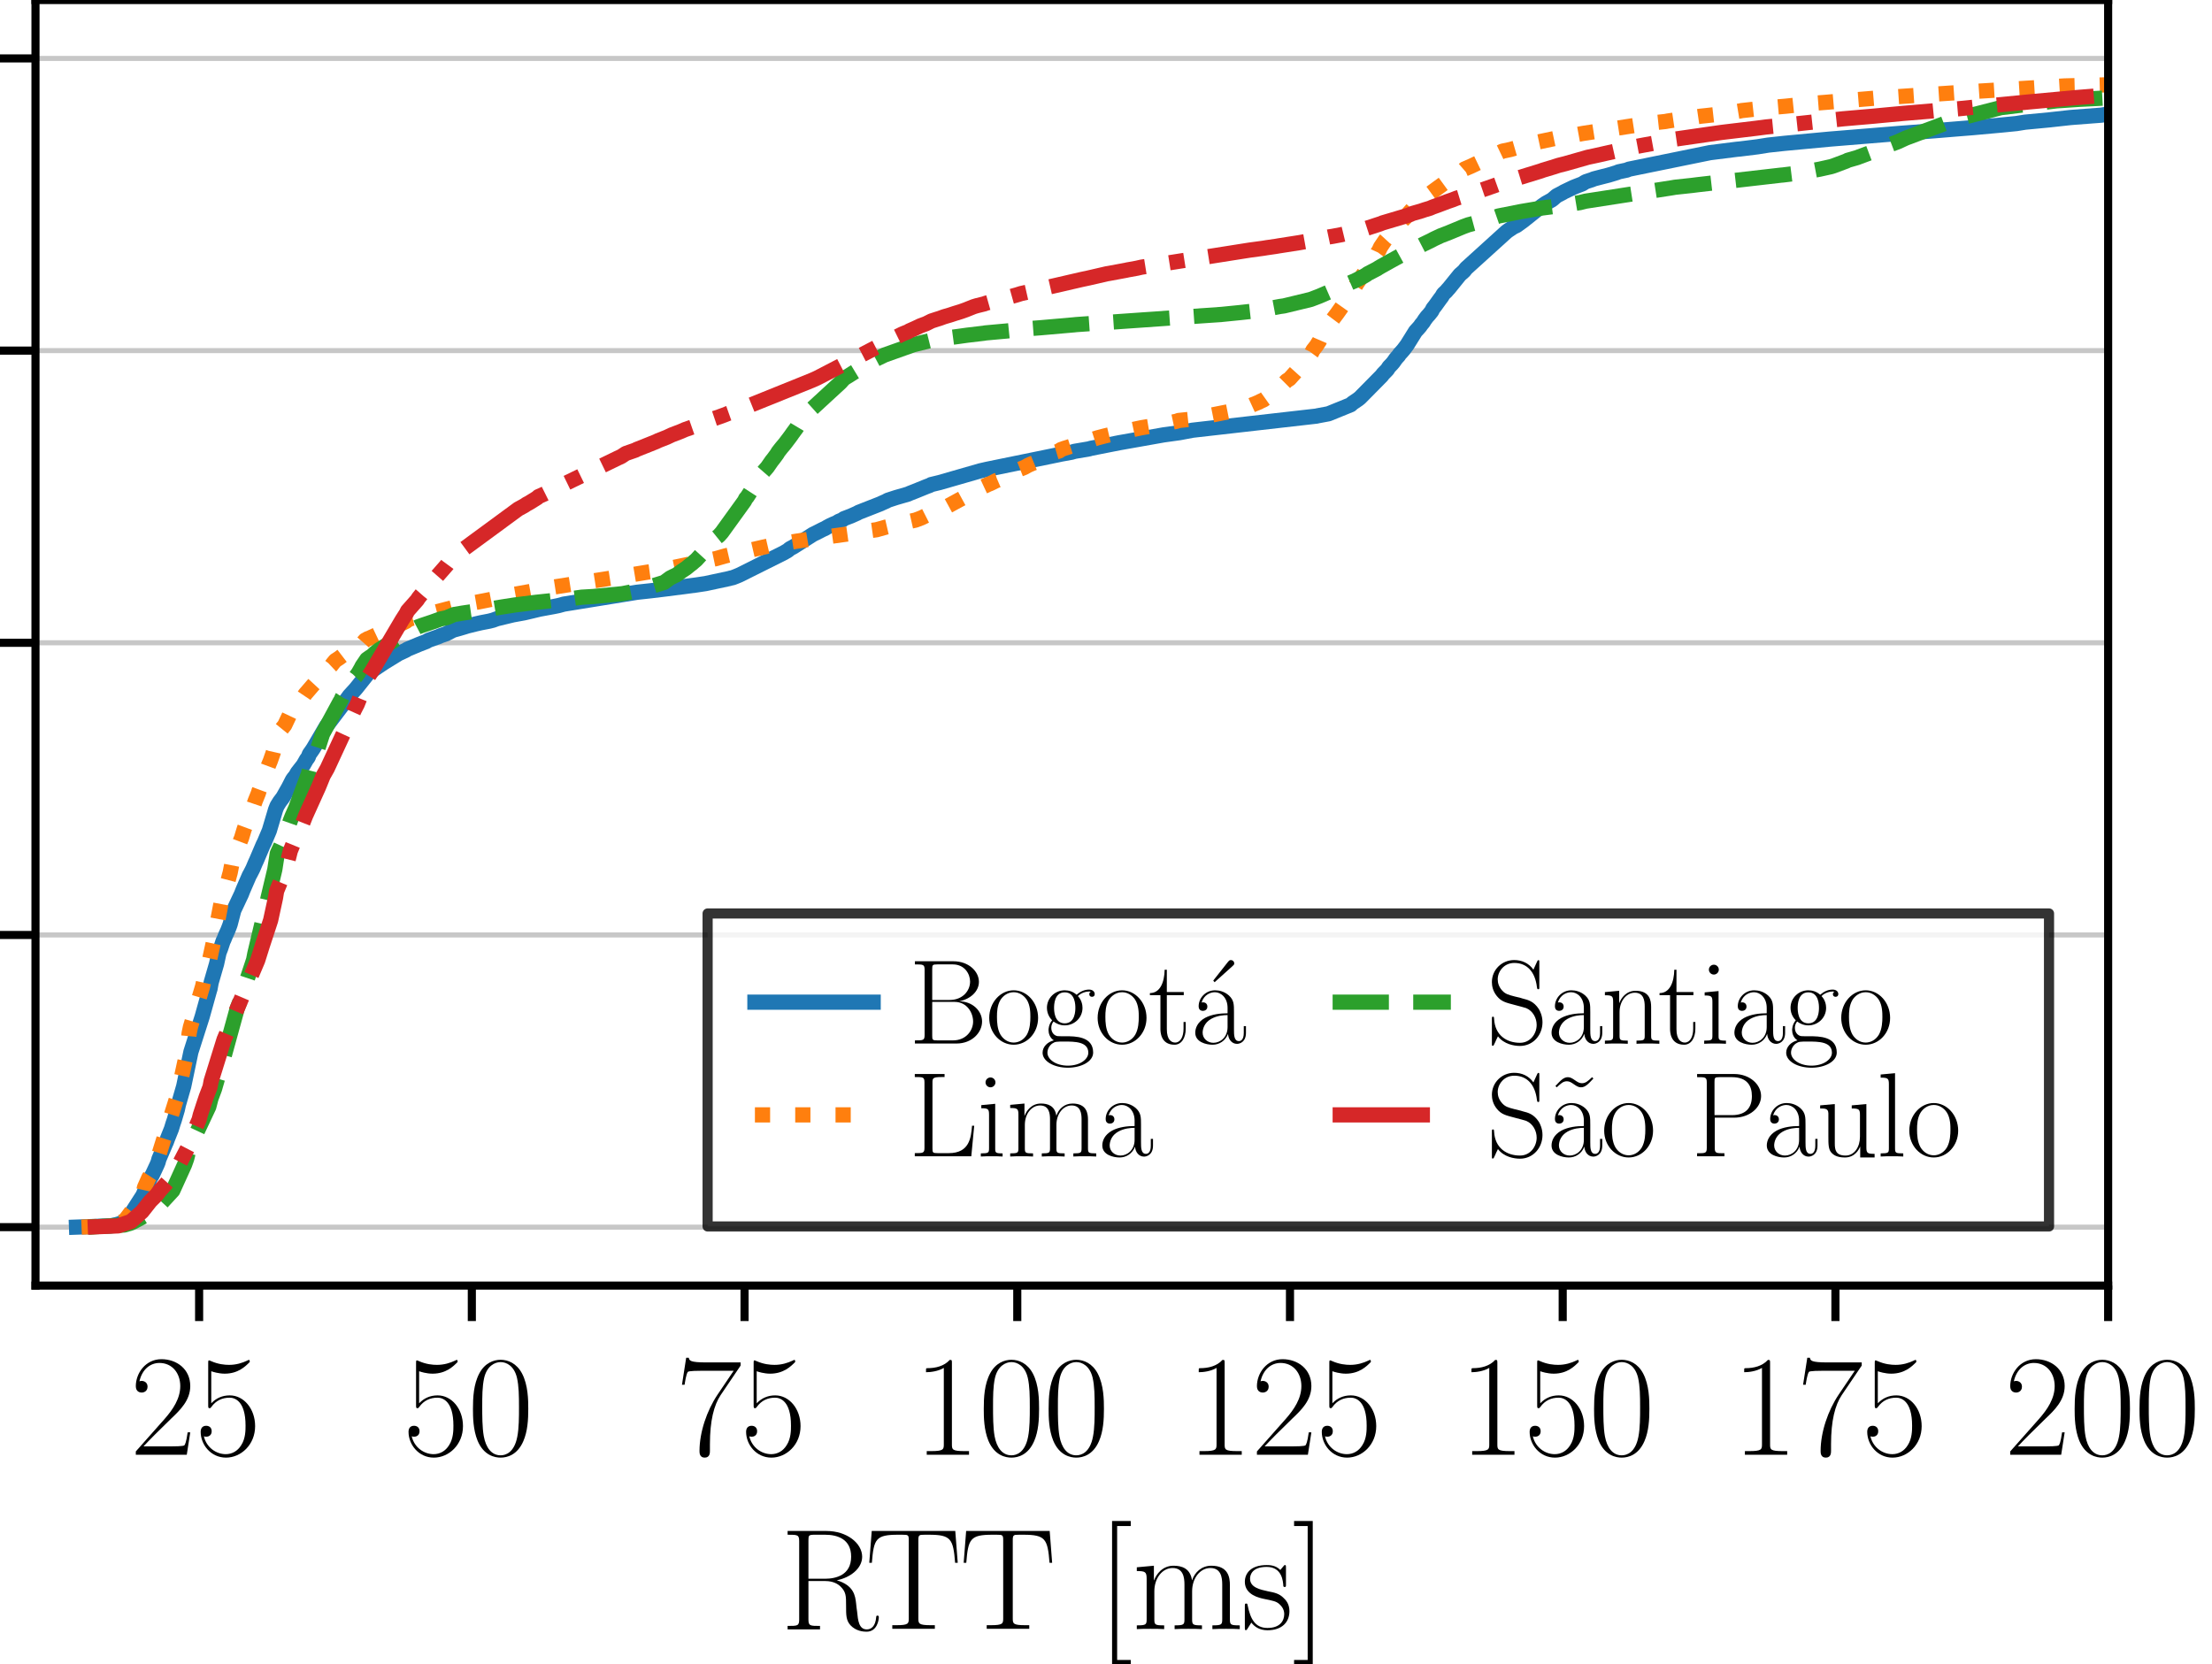 <?xml version="1.0" encoding="utf-8" standalone="no"?>
<!DOCTYPE svg PUBLIC "-//W3C//DTD SVG 1.1//EN"
  "http://www.w3.org/Graphics/SVG/1.1/DTD/svg11.dtd">
<svg xmlns:xlink="http://www.w3.org/1999/xlink" width="218.16pt" height="164.16pt" viewBox="0 0 218.16 164.16" xmlns="http://www.w3.org/2000/svg" version="1.1">
 <defs>
  <style type="text/css">*{stroke-linejoin: round; stroke-linecap: butt}</style>
 </defs>
 <g id="figure_1">
  <g id="patch_1">
   <path d="M 0 164.16 
L 218.16 164.16 
L 218.16 0 
L 0 0 
z
" style="fill: #ffffff"/>
  </g>
  <g id="axes_1">
   <g id="patch_2">
    <path d="M 3.5 126.814 
L 207.917 126.814 
L 207.917 0 
L 3.5 0 
z
" style="fill: #ffffff"/>
   </g>
   <g id="matplotlib.axis_1">
    <g id="xtick_1">
     <g id="line2d_1">
      <defs>
       <path id="m9978fb02e5" d="M 0 0 
L 0 3.5 
" style="stroke: #000000; stroke-width: 0.8"/>
      </defs>
      <g>
       <use xlink:href="#m9978fb02e5" x="19.638" y="126.814" style="stroke: #000000; stroke-width: 0.8"/>
      </g>
     </g>
     <g id="text_1">
      <!-- 25 -->
      <g transform="translate(12.81 143.5) scale(0.14 -0.14)">
       <defs>
        <path id="CMR17-32" d="M 2669 989 
L 2554 989 
C 2490 536 2438 459 2413 420 
C 2381 369 1920 369 1830 369 
L 602 369 
C 832 619 1280 1072 1824 1597 
C 2214 1967 2669 2402 2669 3035 
C 2669 3790 2067 4224 1395 4224 
C 691 4224 262 3604 262 3030 
C 262 2780 448 2748 525 2748 
C 589 2748 781 2787 781 3010 
C 781 3207 614 3264 525 3264 
C 486 3264 448 3258 422 3245 
C 544 3790 915 4058 1306 4058 
C 1862 4058 2227 3617 2227 3035 
C 2227 2479 1901 2000 1536 1584 
L 262 146 
L 262 0 
L 2515 0 
L 2669 989 
z
" transform="scale(0.016)"/>
        <path id="CMR17-35" d="M 730 3692 
C 794 3666 1056 3584 1325 3584 
C 1920 3584 2246 3911 2432 4100 
C 2432 4157 2432 4192 2394 4192 
C 2387 4192 2374 4192 2323 4163 
C 2099 4058 1837 3973 1517 3973 
C 1325 3973 1037 3999 723 4139 
C 653 4171 640 4171 634 4171 
C 602 4171 595 4164 595 4037 
L 595 2203 
C 595 2089 595 2057 659 2057 
C 691 2057 704 2070 736 2114 
C 941 2401 1222 2522 1542 2522 
C 1766 2522 2246 2382 2246 1289 
C 2246 1085 2246 715 2054 421 
C 1894 159 1645 25 1370 25 
C 947 25 518 320 403 814 
C 429 807 480 795 506 795 
C 589 795 749 840 749 1038 
C 749 1210 627 1280 506 1280 
C 358 1280 262 1190 262 1011 
C 262 454 704 -128 1382 -128 
C 2042 -128 2669 440 2669 1264 
C 2669 2030 2170 2624 1549 2624 
C 1222 2624 947 2503 730 2274 
L 730 3692 
z
" transform="scale(0.016)"/>
       </defs>
       <use xlink:href="#CMR17-32" transform="scale(0.996)"/>
       <use xlink:href="#CMR17-35" transform="translate(45.69 0) scale(0.996)"/>
      </g>
     </g>
    </g>
    <g id="xtick_2">
     <g id="line2d_2">
      <g>
       <use xlink:href="#m9978fb02e5" x="46.535" y="126.814" style="stroke: #000000; stroke-width: 0.8"/>
      </g>
     </g>
     <g id="text_2">
      <!-- 50 -->
      <g transform="translate(39.707 143.5) scale(0.14 -0.14)">
       <defs>
        <path id="CMR17-30" d="M 2688 2025 
C 2688 2416 2682 3080 2413 3591 
C 2176 4039 1798 4198 1466 4198 
C 1158 4198 768 4058 525 3597 
C 269 3118 243 2524 243 2025 
C 243 1661 250 1106 448 619 
C 723 -39 1216 -128 1466 -128 
C 1760 -128 2208 -7 2470 600 
C 2662 1042 2688 1559 2688 2025 
z
M 1466 -26 
C 1056 -26 813 325 723 812 
C 653 1188 653 1738 653 2096 
C 653 2588 653 2997 736 3387 
C 858 3929 1216 4096 1466 4096 
C 1728 4096 2067 3923 2189 3400 
C 2272 3036 2278 2607 2278 2096 
C 2278 1680 2278 1169 2202 792 
C 2067 95 1690 -26 1466 -26 
z
" transform="scale(0.016)"/>
       </defs>
       <use xlink:href="#CMR17-35" transform="scale(0.996)"/>
       <use xlink:href="#CMR17-30" transform="translate(45.69 0) scale(0.996)"/>
      </g>
     </g>
    </g>
    <g id="xtick_3">
     <g id="line2d_3">
      <g>
       <use xlink:href="#m9978fb02e5" x="73.432" y="126.814" style="stroke: #000000; stroke-width: 0.8"/>
      </g>
     </g>
     <g id="text_3">
      <!-- 75 -->
      <g transform="translate(66.604 143.5) scale(0.14 -0.14)">
       <defs>
        <path id="CMR17-37" d="M 2886 3941 
L 2886 4081 
L 1382 4081 
C 634 4081 621 4165 595 4288 
L 480 4288 
L 294 3094 
L 410 3094 
C 429 3215 474 3540 550 3661 
C 589 3712 1062 3712 1171 3712 
L 2579 3712 
L 1869 2661 
C 1395 1954 1069 999 1069 165 
C 1069 89 1069 -128 1299 -128 
C 1530 -128 1530 89 1530 171 
L 1530 465 
C 1530 1508 1709 2196 2003 2636 
L 2886 3941 
z
" transform="scale(0.016)"/>
       </defs>
       <use xlink:href="#CMR17-37" transform="scale(0.996)"/>
       <use xlink:href="#CMR17-35" transform="translate(45.69 0) scale(0.996)"/>
      </g>
     </g>
    </g>
    <g id="xtick_4">
     <g id="line2d_4">
      <g>
       <use xlink:href="#m9978fb02e5" x="100.329" y="126.814" style="stroke: #000000; stroke-width: 0.8"/>
      </g>
     </g>
     <g id="text_4">
      <!-- 100 -->
      <g transform="translate(90.086 143.5) scale(0.14 -0.14)">
       <defs>
        <path id="CMR17-31" d="M 1702 4058 
C 1702 4192 1696 4192 1606 4192 
C 1357 3916 979 3827 621 3827 
C 602 3827 570 3827 563 3808 
C 557 3795 557 3782 557 3648 
C 755 3648 1088 3686 1344 3839 
L 1344 461 
C 1344 236 1331 160 781 160 
L 589 160 
L 589 0 
C 896 0 1216 0 1523 0 
C 1830 0 2150 0 2458 0 
L 2458 160 
L 2266 160 
C 1715 160 1702 230 1702 458 
L 1702 4058 
z
" transform="scale(0.016)"/>
       </defs>
       <use xlink:href="#CMR17-31" transform="scale(0.996)"/>
       <use xlink:href="#CMR17-30" transform="translate(45.69 0) scale(0.996)"/>
       <use xlink:href="#CMR17-30" transform="translate(91.381 0) scale(0.996)"/>
      </g>
     </g>
    </g>
    <g id="xtick_5">
     <g id="line2d_5">
      <g>
       <use xlink:href="#m9978fb02e5" x="127.226" y="126.814" style="stroke: #000000; stroke-width: 0.8"/>
      </g>
     </g>
     <g id="text_5">
      <!-- 125 -->
      <g transform="translate(116.984 143.5) scale(0.14 -0.14)">
       <use xlink:href="#CMR17-31" transform="scale(0.996)"/>
       <use xlink:href="#CMR17-32" transform="translate(45.69 0) scale(0.996)"/>
       <use xlink:href="#CMR17-35" transform="translate(91.381 0) scale(0.996)"/>
      </g>
     </g>
    </g>
    <g id="xtick_6">
     <g id="line2d_6">
      <g>
       <use xlink:href="#m9978fb02e5" x="154.123" y="126.814" style="stroke: #000000; stroke-width: 0.8"/>
      </g>
     </g>
     <g id="text_6">
      <!-- 150 -->
      <g transform="translate(143.881 143.5) scale(0.14 -0.14)">
       <use xlink:href="#CMR17-31" transform="scale(0.996)"/>
       <use xlink:href="#CMR17-35" transform="translate(45.69 0) scale(0.996)"/>
       <use xlink:href="#CMR17-30" transform="translate(91.381 0) scale(0.996)"/>
      </g>
     </g>
    </g>
    <g id="xtick_7">
     <g id="line2d_7">
      <g>
       <use xlink:href="#m9978fb02e5" x="181.02" y="126.814" style="stroke: #000000; stroke-width: 0.8"/>
      </g>
     </g>
     <g id="text_7">
      <!-- 175 -->
      <g transform="translate(170.778 143.5) scale(0.14 -0.14)">
       <use xlink:href="#CMR17-31" transform="scale(0.996)"/>
       <use xlink:href="#CMR17-37" transform="translate(45.69 0) scale(0.996)"/>
       <use xlink:href="#CMR17-35" transform="translate(91.381 0) scale(0.996)"/>
      </g>
     </g>
    </g>
    <g id="xtick_8">
     <g id="line2d_8">
      <g>
       <use xlink:href="#m9978fb02e5" x="207.917" y="126.814" style="stroke: #000000; stroke-width: 0.8"/>
      </g>
     </g>
     <g id="text_8">
      <!-- 200 -->
      <g transform="translate(197.675 143.5) scale(0.14 -0.14)">
       <use xlink:href="#CMR17-32" transform="scale(0.996)"/>
       <use xlink:href="#CMR17-30" transform="translate(45.69 0) scale(0.996)"/>
       <use xlink:href="#CMR17-30" transform="translate(91.381 0) scale(0.996)"/>
      </g>
     </g>
    </g>
    <g id="text_9">
     <!-- RTT [ms] -->
     <g transform="translate(76.935 160.673) scale(0.14 -0.14)">
      <defs>
       <path id="CMR17-52" d="M 2509 2146 
C 3117 2268 3629 2676 3629 3186 
C 3629 3785 2950 4326 2054 4326 
L 333 4326 
L 333 4160 
C 774 4160 845 4160 845 3873 
L 845 415 
C 845 128 774 128 333 128 
L 333 -26 
C 518 -26 851 -26 1050 -26 
C 1248 -26 1581 -26 1766 -26 
L 1766 128 
C 1325 128 1254 128 1254 417 
L 1254 2112 
L 2003 2112 
C 2368 2112 2573 1964 2662 1881 
C 2918 1632 2918 1459 2918 1024 
C 2918 595 2918 377 3110 160 
C 3354 -102 3680 -128 3821 -128 
C 4294 -128 4365 396 4365 503 
C 4365 540 4365 585 4307 585 
C 4256 585 4250 547 4250 522 
C 4218 112 4032 -26 3834 -26 
C 3482 -26 3443 375 3405 764 
C 3386 898 3373 993 3360 1133 
C 3322 1452 3270 1917 2509 2146 
z
M 1984 2214 
L 1254 2214 
L 1254 3913 
C 1254 4129 1267 4160 1523 4160 
L 1990 4160 
C 2522 4160 3142 3977 3142 3190 
C 3142 2372 2464 2214 1984 2214 
z
" transform="scale(0.016)"/>
       <path id="CMR17-54" d="M 3981 4326 
L 288 4326 
L 179 2918 
L 294 2918 
C 378 3976 467 4160 1453 4160 
C 1568 4160 1754 4160 1805 4154 
C 1926 4135 1926 4058 1926 3912 
L 1926 459 
C 1926 230 1907 160 1376 160 
L 1197 160 
L 1197 0 
C 1504 0 1824 0 2138 0 
C 2451 0 2771 0 3078 0 
L 3078 160 
L 2899 160 
C 2368 160 2349 230 2349 459 
L 2349 3912 
C 2349 4052 2349 4129 2464 4154 
C 2515 4160 2701 4160 2816 4160 
C 3795 4160 3891 3976 3974 2918 
L 4090 2918 
L 3981 4326 
z
" transform="scale(0.016)"/>
       <path id="CMR17-5b" d="M 1504 -1600 
L 1504 -1377 
L 902 -1377 
L 902 4544 
L 1504 4544 
L 1504 4767 
L 678 4767 
L 678 -1600 
L 1504 -1600 
z
" transform="scale(0.016)"/>
       <path id="CMR17-6d" d="M 4326 1933 
C 4326 2252 4269 2790 3507 2790 
C 3072 2790 2771 2496 2656 2151 
L 2650 2151 
C 2573 2676 2195 2790 1837 2790 
C 1331 2790 1069 2400 973 2144 
L 966 2144 
L 966 2790 
L 211 2720 
L 211 2554 
C 589 2554 646 2515 646 2208 
L 646 428 
C 646 184 621 153 211 153 
L 211 -13 
C 365 0 646 0 813 0 
C 979 0 1267 0 1421 -13 
L 1421 153 
C 1011 153 986 178 986 428 
L 986 1658 
C 986 2247 1344 2688 1792 2688 
C 2266 2688 2317 2266 2317 1958 
L 2317 428 
C 2317 184 2291 153 1882 153 
L 1882 -13 
C 2035 0 2317 0 2483 0 
C 2650 0 2938 0 3091 -13 
L 3091 153 
C 2682 153 2656 178 2656 428 
L 2656 1658 
C 2656 2247 3014 2688 3462 2688 
C 3936 2688 3987 2266 3987 1958 
L 3987 428 
C 3987 184 3962 153 3552 153 
L 3552 -13 
C 3706 0 3987 0 4154 0 
C 4320 0 4608 0 4762 -13 
L 4762 153 
C 4352 153 4326 178 4326 428 
L 4326 1933 
z
" transform="scale(0.016)"/>
       <path id="CMR17-73" d="M 1978 2697 
C 1978 2813 1971 2819 1933 2819 
C 1907 2819 1901 2813 1824 2717 
C 1805 2691 1747 2626 1728 2601 
C 1523 2819 1235 2819 1126 2819 
C 416 2819 160 2447 160 2076 
C 160 1498 813 1365 998 1325 
C 1402 1243 1542 1217 1677 1101 
C 1760 1025 1901 884 1901 654 
C 1901 384 1747 38 1158 38 
C 602 38 403 460 288 1021 
C 269 1110 269 1117 218 1117 
C 166 1117 160 1110 160 983 
L 160 63 
C 160 -51 166 -58 205 -58 
C 237 -58 243 -51 275 0 
C 314 57 410 211 448 276 
C 576 103 800 -64 1158 -64 
C 1792 -64 2131 283 2131 784 
C 2131 1112 1958 1285 1875 1362 
C 1683 1561 1459 1606 1190 1657 
C 838 1735 390 1825 390 2217 
C 390 2383 480 2737 1126 2737 
C 1811 2737 1850 2094 1862 1888 
C 1869 1856 1901 1849 1920 1849 
C 1978 1849 1978 1869 1978 1978 
L 1978 2697 
z
" transform="scale(0.016)"/>
       <path id="CMR17-5d" d="M 915 4767 
L 90 4767 
L 90 4544 
L 691 4544 
L 691 -1377 
L 90 -1377 
L 90 -1600 
L 915 -1600 
L 915 4767 
z
" transform="scale(0.016)"/>
      </defs>
      <use xlink:href="#CMR17-52" transform="scale(0.996)"/>
      <use xlink:href="#CMR17-54" transform="translate(59.984 0) scale(0.996)"/>
      <use xlink:href="#CMR17-54" transform="translate(126.494 0) scale(0.996)"/>
      <use xlink:href="#CMR17-5b" transform="translate(223.08 0) scale(0.996)"/>
      <use xlink:href="#CMR17-6d" transform="translate(247.951 0) scale(0.996)"/>
      <use xlink:href="#CMR17-73" transform="translate(324.87 0) scale(0.996)"/>
      <use xlink:href="#CMR17-5d" transform="translate(360.672 0) scale(0.996)"/>
     </g>
    </g>
   </g>
   <g id="matplotlib.axis_2">
    <g id="ytick_1">
     <g id="line2d_9">
      <path d="M 3.5 121.05 
L 207.917 121.05 
" clip-path="url(#pd48025e392)" style="fill: none; stroke: #b0b0b0; stroke-opacity: 0.7; stroke-width: 0.5; stroke-linecap: square"/>
     </g>
     <g id="line2d_10">
      <defs>
       <path id="m0ede2b7c7d" d="M 0 0 
L -3.5 0 
" style="stroke: #000000; stroke-width: 0.8"/>
      </defs>
      <g>
       <use xlink:href="#m0ede2b7c7d" x="3.5" y="121.05" style="stroke: #000000; stroke-width: 0.8"/>
      </g>
     </g>
    </g>
    <g id="ytick_2">
     <g id="line2d_11">
      <path d="M 3.5 92.229 
L 207.917 92.229 
" clip-path="url(#pd48025e392)" style="fill: none; stroke: #b0b0b0; stroke-opacity: 0.7; stroke-width: 0.5; stroke-linecap: square"/>
     </g>
     <g id="line2d_12">
      <g>
       <use xlink:href="#m0ede2b7c7d" x="3.5" y="92.229" style="stroke: #000000; stroke-width: 0.8"/>
      </g>
     </g>
    </g>
    <g id="ytick_3">
     <g id="line2d_13">
      <path d="M 3.5 63.407 
L 207.917 63.407 
" clip-path="url(#pd48025e392)" style="fill: none; stroke: #b0b0b0; stroke-opacity: 0.7; stroke-width: 0.5; stroke-linecap: square"/>
     </g>
     <g id="line2d_14">
      <g>
       <use xlink:href="#m0ede2b7c7d" x="3.5" y="63.407" style="stroke: #000000; stroke-width: 0.8"/>
      </g>
     </g>
    </g>
    <g id="ytick_4">
     <g id="line2d_15">
      <path d="M 3.5 34.586 
L 207.917 34.586 
" clip-path="url(#pd48025e392)" style="fill: none; stroke: #b0b0b0; stroke-opacity: 0.7; stroke-width: 0.5; stroke-linecap: square"/>
     </g>
     <g id="line2d_16">
      <g>
       <use xlink:href="#m0ede2b7c7d" x="3.5" y="34.586" style="stroke: #000000; stroke-width: 0.8"/>
      </g>
     </g>
    </g>
    <g id="ytick_5">
     <g id="line2d_17">
      <path d="M 3.5 5.764 
L 207.917 5.764 
" clip-path="url(#pd48025e392)" style="fill: none; stroke: #b0b0b0; stroke-opacity: 0.7; stroke-width: 0.5; stroke-linecap: square"/>
     </g>
     <g id="line2d_18">
      <g>
       <use xlink:href="#m0ede2b7c7d" x="3.5" y="5.764" style="stroke: #000000; stroke-width: 0.8"/>
      </g>
     </g>
    </g>
   </g>
   <g id="line2d_19">
    <path d="M 7.547 121.047 
L 10.904 120.925 
L 11.497 120.797 
L 11.962 120.654 
L 12.365 120.343 
L 12.527 120.215 
L 12.725 120.051 
L 14.101 117.912 
L 14.782 116.298 
L 14.849 116.164 
L 15.017 115.911 
L 15.491 114.893 
L 15.594 114.643 
L 15.676 114.336 
L 16.335 112.797 
L 16.408 112.639 
L 16.527 112.31 
L 16.909 111.356 
L 17.064 110.847 
L 17.19 110.479 
L 17.47 109.525 
L 17.485 109.479 
L 17.598 108.962 
L 18.117 107.161 
L 18.829 103.764 
L 19.942 100.282 
L 20.678 97.641 
L 20.713 97.543 
L 20.826 96.919 
L 21.361 95.073 
L 21.601 93.973 
L 21.767 93.546 
L 22.002 92.836 
L 22.089 92.663 
L 22.232 92.303 
L 22.47 91.776 
L 22.629 91.371 
L 22.707 91.146 
L 23.057 89.796 
L 23.533 88.782 
L 23.807 88.203 
L 23.965 87.798 
L 24.584 86.372 
L 24.688 86.186 
L 24.857 85.857 
L 24.946 85.68 
L 25.197 85.086 
L 25.291 84.888 
L 25.962 83.313 
L 26.071 83.103 
L 26.564 81.936 
L 27.178 79.871 
L 27.321 79.511 
L 27.581 79.091 
L 27.688 78.95 
L 27.834 78.759 
L 27.929 78.624 
L 28.465 77.674 
L 28.836 76.949 
L 28.945 76.787 
L 29.148 76.541 
L 29.33 76.221 
L 29.625 75.84 
L 29.739 75.697 
L 29.917 75.468 
L 30.228 74.92 
L 30.395 74.701 
L 30.511 74.39 
L 30.742 74.067 
L 30.908 73.817 
L 32.187 71.639 
L 34.118 69.095 
L 34.223 68.961 
L 34.452 68.644 
L 35.039 68.001 
L 35.234 67.764 
L 36.353 66.356 
L 36.639 66.186 
L 37.879 65.357 
L 39.305 64.48 
L 40.051 64.129 
L 40.176 64.041 
L 40.632 63.852 
L 41.337 63.556 
L 42.04 63.285 
L 42.253 63.157 
L 43.304 62.78 
L 43.418 62.719 
L 43.984 62.527 
L 44.687 62.164 
L 45.289 61.997 
L 45.844 61.832 
L 46.069 61.759 
L 46.952 61.54 
L 47.432 61.43 
L 48.253 61.272 
L 48.614 61.18 
L 49.011 61.034 
L 50.588 60.653 
L 51.69 60.452 
L 52.495 60.263 
L 53.034 60.132 
L 53.225 60.087 
L 54.638 59.828 
L 55.072 59.739 
L 55.606 59.593 
L 62.827 58.423 
L 64.161 58.277 
L 65.653 58.097 
L 68.665 57.707 
L 69.59 57.567 
L 71.909 57.07 
L 72.079 57.022 
L 72.269 56.982 
L 72.593 56.857 
L 72.923 56.72 
L 77.308 54.53 
L 77.452 54.444 
L 77.722 54.286 
L 77.884 54.137 
L 78.266 53.933 
L 80.181 52.711 
L 80.466 52.574 
L 81.115 52.242 
L 81.417 52.102 
L 81.555 52.013 
L 81.854 51.852 
L 82.159 51.709 
L 82.544 51.55 
L 82.701 51.437 
L 83.11 51.267 
L 83.232 51.163 
L 83.927 50.898 
L 84.535 50.627 
L 84.682 50.542 
L 85.323 50.289 
L 86.817 49.704 
L 87.016 49.61 
L 87.414 49.436 
L 87.551 49.351 
L 88.372 49.083 
L 89.556 48.741 
L 89.719 48.665 
L 90.264 48.452 
L 91.365 48.004 
L 91.716 47.873 
L 91.836 47.8 
L 92.657 47.602 
L 96.672 46.447 
L 97.351 46.292 
L 104.519 44.827 
L 104.637 44.799 
L 105.681 44.61 
L 105.982 44.522 
L 107.431 44.275 
L 107.565 44.229 
L 110.377 43.675 
L 114.761 42.898 
L 116.342 42.679 
L 116.719 42.606 
L 117.62 42.438 
L 129.84 41.046 
L 129.934 41.021 
L 131.022 40.817 
L 133.216 39.925 
L 133.39 39.763 
L 133.942 39.389 
L 134.126 39.242 
L 136.264 37.076 
L 136.406 36.89 
L 136.817 36.467 
L 136.993 36.196 
L 137.264 35.916 
L 137.421 35.733 
L 137.648 35.407 
L 137.798 35.23 
L 137.923 35.096 
L 138.044 34.916 
L 138.228 34.718 
L 138.44 34.472 
L 138.659 34.179 
L 138.769 34.033 
L 139.605 32.689 
L 139.944 32.318 
L 140.068 32.171 
L 140.157 32.034 
L 140.362 31.788 
L 140.512 31.547 
L 140.727 31.257 
L 140.916 31.05 
L 141.121 30.797 
L 141.212 30.679 
L 141.322 30.447 
L 141.558 30.145 
L 142.029 29.49 
L 142.198 29.268 
L 142.356 28.997 
L 142.632 28.738 
L 142.757 28.589 
L 142.906 28.427 
L 143.979 27.099 
L 144.389 26.739 
L 144.601 26.468 
L 148.575 22.864 
L 148.752 22.733 
L 149.257 22.395 
L 149.571 22.249 
L 150.26 21.749 
L 150.495 21.56 
L 151.522 20.741 
L 151.893 20.476 
L 152.025 20.348 
L 152.431 20.065 
L 152.575 19.982 
L 153.032 19.729 
L 153.171 19.623 
L 153.363 19.455 
L 153.526 19.315 
L 154.119 19.007 
L 154.237 18.931 
L 155.175 18.483 
L 155.352 18.41 
L 156.059 18.136 
L 156.295 17.984 
L 156.439 17.911 
L 157.025 17.722 
L 157.188 17.649 
L 157.868 17.472 
L 158.656 17.271 
L 159.499 17.015 
L 159.606 16.957 
L 160.482 16.771 
L 160.623 16.695 
L 168.644 15.059 
L 171.326 14.721 
L 171.599 14.697 
L 173.326 14.483 
L 174.392 14.313 
L 175.999 14.139 
L 180.467 13.722 
L 187.476 13.149 
L 188.264 13.091 
L 190.825 12.896 
L 192.97 12.719 
L 194.606 12.588 
L 197.415 12.333 
L 198.867 12.189 
L 199.722 12.052 
L 202.208 11.815 
L 202.336 11.799 
L 204.161 11.598 
L 204.521 11.568 
L 207.235 11.361 
L 207.931 11.251 
L 207.931 11.251 
" clip-path="url(#pd48025e392)" style="fill: none; stroke: #1f77b4; stroke-width: 1.5; stroke-linecap: square"/>
   </g>
   <g id="line2d_20">
    <path d="M 8.042 121.044 
L 10.952 120.919 
L 11.44 120.781 
L 12.286 120.42 
L 13.885 118.292 
L 14.071 117.845 
L 14.142 117.615 
L 14.253 117.136 
L 14.682 116.17 
L 14.856 115.901 
L 15.18 115.244 
L 15.257 115.08 
L 15.487 114.358 
L 15.688 113.852 
L 17.485 108.132 
L 17.594 107.547 
L 17.669 107.337 
L 18.511 103.449 
L 18.649 101.939 
L 18.781 101.315 
L 19.981 97.302 
L 20.117 96.691 
L 20.678 94.629 
L 21.101 92.692 
L 21.147 92.508 
L 21.882 88.672 
L 21.947 88.488 
L 22.085 88.167 
L 22.286 87.602 
L 22.348 87.405 
L 22.638 86.308 
L 22.699 86.098 
L 22.892 85.106 
L 23.739 82.86 
L 23.809 82.703 
L 24.041 81.934 
L 24.099 81.75 
L 24.299 81.212 
L 24.811 79.997 
L 24.954 79.649 
L 25.167 79.018 
L 25.303 78.683 
L 25.488 78.223 
L 25.529 78.072 
L 26.517 75.406 
L 26.663 75.058 
L 26.869 74.467 
L 26.953 74.224 
L 27.357 72.424 
L 28.077 71.538 
L 28.661 70.303 
L 28.829 70.073 
L 29.545 69.311 
L 29.671 69.121 
L 30.109 68.464 
L 30.332 68.208 
L 30.862 67.591 
L 31.281 67.138 
L 31.41 66.888 
L 31.979 66.218 
L 32.349 65.955 
L 32.684 65.64 
L 32.841 65.43 
L 33.066 65.161 
L 33.471 64.898 
L 33.754 64.681 
L 33.994 64.543 
L 35.272 63.808 
L 35.587 63.624 
L 36 63.151 
L 36.28 63 
L 36.408 62.961 
L 37.56 62.416 
L 37.928 62.278 
L 38.323 62.074 
L 38.602 61.916 
L 39.128 61.68 
L 39.644 61.496 
L 40.066 61.286 
L 40.224 61.155 
L 40.486 61.036 
L 41.874 60.682 
L 42.022 60.609 
L 42.967 60.373 
L 46.129 59.559 
L 46.969 59.414 
L 50.063 58.81 
L 50.237 58.718 
L 52.938 58.232 
L 53.81 58.035 
L 60.711 56.958 
L 61.542 56.82 
L 63.855 56.439 
L 65.118 56.268 
L 65.404 56.216 
L 66.018 56.065 
L 70.631 55.099 
L 71.01 54.988 
L 71.597 54.823 
L 75.947 53.819 
L 77.145 53.615 
L 78.52 53.392 
L 79.538 53.234 
L 80.113 53.136 
L 81.26 52.998 
L 83.82 52.643 
L 85.365 52.413 
L 85.369 52.407 
L 86.445 52.256 
L 86.61 52.21 
L 87.385 51.993 
L 88.695 51.691 
L 89.292 51.546 
L 89.535 51.474 
L 90.297 51.303 
L 90.868 51.087 
L 91.052 51.001 
L 91.91 50.568 
L 92.534 50.41 
L 92.704 50.344 
L 95.991 48.552 
L 96.415 48.269 
L 97.485 47.77 
L 97.676 47.698 
L 98.24 47.415 
L 98.366 47.376 
L 98.872 47.159 
L 99.011 47.094 
L 99.23 46.975 
L 99.696 46.726 
L 100.26 46.45 
L 100.408 46.351 
L 101.029 46.108 
L 101.405 45.898 
L 101.639 45.793 
L 102.165 45.576 
L 102.314 45.471 
L 102.663 45.242 
L 103.024 45.09 
L 103.454 44.854 
L 103.711 44.71 
L 104.269 44.545 
L 104.475 44.48 
L 104.616 44.355 
L 104.918 44.243 
L 105.479 44.066 
L 108.254 43.186 
L 108.984 42.995 
L 110.945 42.529 
L 111.695 42.378 
L 112.588 42.188 
L 113.81 41.984 
L 113.926 41.971 
L 115.001 41.774 
L 116.053 41.551 
L 116.246 41.478 
L 117.431 41.354 
L 121.789 40.487 
L 121.93 40.421 
L 123.337 40.014 
L 123.538 39.922 
L 124.184 39.659 
L 124.263 39.607 
L 124.614 39.449 
L 125.474 38.838 
L 125.739 38.628 
L 126.675 37.774 
L 126.891 37.558 
L 127.178 37.374 
L 128.845 35.522 
L 129.235 34.97 
L 129.377 34.779 
L 129.49 34.543 
L 129.851 34.083 
L 130.004 33.827 
L 130.107 33.683 
L 130.588 32.566 
L 130.758 32.369 
L 130.954 32.113 
L 131.239 31.791 
L 131.381 31.581 
L 131.87 30.931 
L 132.535 29.992 
L 132.686 29.716 
L 132.841 29.453 
L 133.335 28.678 
L 133.485 28.442 
L 133.634 28.278 
L 133.871 27.903 
L 134.58 26.866 
L 134.736 26.596 
L 134.841 26.36 
L 134.987 26.124 
L 135.162 25.907 
L 135.281 25.743 
L 135.466 25.5 
L 135.587 25.368 
L 135.748 25.178 
L 135.881 24.889 
L 135.984 24.751 
L 136.156 24.377 
L 136.619 23.687 
L 136.812 23.477 
L 137.713 22.301 
L 138.228 21.861 
L 138.349 21.723 
L 138.558 21.52 
L 138.767 21.264 
L 138.904 21.067 
L 139.044 20.902 
L 139.496 20.397 
L 139.737 20.193 
L 139.922 20.035 
L 140.123 19.911 
L 140.257 19.707 
L 140.584 19.418 
L 143.923 16.982 
L 144.266 16.824 
L 144.448 16.666 
L 145.131 16.371 
L 148.179 14.913 
L 148.982 14.742 
L 150.006 14.447 
L 151.28 14.098 
L 151.919 13.961 
L 154.123 13.494 
L 155.166 13.356 
L 155.319 13.31 
L 156.143 13.159 
L 162.569 12.168 
L 164.26 11.984 
L 164.489 11.938 
L 167.714 11.465 
L 168.279 11.406 
L 169.924 11.222 
L 170.171 11.182 
L 171.655 10.939 
L 171.742 10.913 
L 173.762 10.69 
L 174.484 10.618 
L 176.078 10.48 
L 179.001 10.178 
L 180.09 10.092 
L 182.513 9.889 
L 182.52 9.882 
L 184.834 9.692 
L 195.22 8.989 
L 203.614 8.477 
L 208.179 8.358 
L 208.179 8.358 
" clip-path="url(#pd48025e392)" style="fill: none; stroke-dasharray: 1.5,2.475; stroke-dashoffset: 0; stroke: #ff7f0e; stroke-width: 1.5"/>
   </g>
   <g id="line2d_21">
    <path d="M 8.736 121.048 
L 12.253 120.838 
L 12.895 120.652 
L 13.05 120.583 
L 13.941 120.11 
L 14.109 120.009 
L 14.258 119.872 
L 14.371 119.767 
L 15.284 119.347 
L 17.041 117.444 
L 18.201 114.889 
L 18.406 114.317 
L 18.486 114.006 
L 18.679 113.175 
L 18.815 112.952 
L 20.591 109.175 
L 20.806 108.352 
L 21.161 107.399 
L 22.027 104.394 
L 22.085 104.244 
L 23.401 99.46 
L 23.857 98.306 
L 24.121 97.389 
L 24.203 97.151 
L 24.41 96.494 
L 24.87 95.115 
L 25.015 94.671 
L 25.132 94.067 
L 27.104 85.768 
L 27.344 84.211 
L 27.422 84.029 
L 27.673 83.483 
L 27.808 83.194 
L 28.054 82.669 
L 28.244 82.209 
L 28.355 81.757 
L 28.638 80.952 
L 28.831 80.466 
L 28.918 80.275 
L 29.183 79.671 
L 30.369 76.478 
L 30.395 76.431 
L 30.505 75.989 
L 30.567 75.852 
L 30.694 75.57 
L 30.988 74.852 
L 31.301 73.983 
L 31.814 72.394 
L 33.521 69.239 
L 33.62 69.089 
L 33.743 68.798 
L 34.274 67.986 
L 34.405 67.785 
L 34.699 67.35 
L 34.81 67.074 
L 34.948 66.883 
L 35.098 66.729 
L 35.339 66.397 
L 35.618 65.909 
L 35.716 65.712 
L 36.174 65.037 
L 36.48 64.821 
L 36.609 64.746 
L 36.786 64.602 
L 37.015 64.382 
L 37.215 64.23 
L 37.413 64.08 
L 40.583 62.099 
L 41.002 61.951 
L 41.219 61.837 
L 41.631 61.687 
L 42.637 61.351 
L 43.447 61.06 
L 44.046 60.931 
L 44.775 60.621 
L 45.641 60.475 
L 46.089 60.409 
L 47.193 60.25 
L 47.543 60.199 
L 49.553 59.867 
L 50.506 59.719 
L 50.759 59.679 
L 52.892 59.411 
L 56.49 59.032 
L 57.375 58.908 
L 58.527 58.841 
L 61.362 58.567 
L 61.513 58.539 
L 62.773 58.289 
L 65.501 57.451 
L 66.089 57.016 
L 66.431 56.843 
L 66.722 56.71 
L 67.223 56.34 
L 67.4 56.224 
L 67.674 56.042 
L 68.055 55.729 
L 68.248 55.586 
L 68.457 55.4 
L 68.668 55.226 
L 70.187 53.558 
L 70.509 53.159 
L 70.908 52.838 
L 71.191 52.521 
L 73.431 49.418 
L 73.544 49.184 
L 73.678 49.034 
L 74.234 48.174 
L 74.397 47.857 
L 74.66 47.261 
L 75.677 46.094 
L 76.12 45.456 
L 76.253 45.295 
L 76.631 44.783 
L 76.743 44.593 
L 76.949 44.325 
L 77.09 44.149 
L 77.396 43.787 
L 77.877 43.153 
L 78.041 42.929 
L 78.171 42.74 
L 78.562 42.209 
L 78.692 41.991 
L 79.237 41.153 
L 79.419 41.008 
L 79.663 40.77 
L 79.886 40.536 
L 80 40.391 
L 80.234 40.181 
L 80.38 40.046 
L 82.462 38.129 
L 82.76 37.859 
L 82.91 37.714 
L 83.195 37.392 
L 83.382 37.253 
L 83.703 37.06 
L 84.144 36.778 
L 86.229 35.521 
L 86.526 35.364 
L 87.247 35.017 
L 90.073 34.011 
L 91.71 33.602 
L 91.82 33.57 
L 92.787 33.428 
L 92.979 33.392 
L 94.617 33.173 
L 95.381 33.066 
L 97.06 32.867 
L 97.16 32.844 
L 98.926 32.683 
L 99.204 32.659 
L 101.816 32.392 
L 102.705 32.323 
L 105.965 32.038 
L 106.125 32.019 
L 120.49 31.015 
L 122.337 30.83 
L 123.53 30.698 
L 123.784 30.657 
L 124.968 30.462 
L 125.442 30.381 
L 126.25 30.229 
L 126.383 30.211 
L 126.632 30.177 
L 129.262 29.541 
L 129.703 29.374 
L 130.123 29.213 
L 133.434 27.776 
L 133.588 27.716 
L 134.245 27.384 
L 134.469 27.269 
L 134.752 27.104 
L 134.881 27.003 
L 135.829 26.508 
L 135.953 26.425 
L 136.225 26.264 
L 136.392 26.174 
L 137.119 25.765 
L 138.257 25.14 
L 138.687 24.919 
L 139.135 24.626 
L 139.975 24.275 
L 140.089 24.24 
L 140.376 24.091 
L 140.954 23.812 
L 141.116 23.735 
L 141.422 23.572 
L 142.097 23.255 
L 142.806 22.985 
L 144.316 22.358 
L 144.813 22.176 
L 145.021 22.122 
L 146.259 21.786 
L 146.508 21.69 
L 147.169 21.51 
L 147.38 21.45 
L 147.792 21.306 
L 150.003 20.869 
L 151.025 20.696 
L 152.025 20.527 
L 153.357 20.355 
L 154.275 20.24 
L 155.667 20.009 
L 155.82 19.985 
L 156.387 19.844 
L 164.87 18.529 
L 165.201 18.471 
L 166.876 18.291 
L 167.416 18.222 
L 170.122 17.912 
L 175.66 17.276 
L 175.829 17.263 
L 177.319 17.079 
L 178.121 16.942 
L 179.467 16.689 
L 180.589 16.438 
L 180.815 16.368 
L 182.086 15.892 
L 182.24 15.811 
L 183.157 15.547 
L 183.293 15.494 
L 183.709 15.34 
L 184.97 14.869 
L 185.216 14.776 
L 185.682 14.588 
L 185.922 14.502 
L 186.343 14.344 
L 186.52 14.23 
L 187.241 13.958 
L 187.538 13.817 
L 187.97 13.618 
L 192.649 11.866 
L 193.06 11.727 
L 193.208 11.68 
L 197.335 10.619 
L 202.818 9.949 
L 205.134 9.795 
L 206.862 9.711 
L 207.995 9.647 
L 207.995 9.647 
" clip-path="url(#pd48025e392)" style="fill: none; stroke-dasharray: 5.55,2.4; stroke-dashoffset: 0; stroke: #2ca02c; stroke-width: 1.5"/>
   </g>
   <g id="line2d_22">
    <path d="M 8.65 121.05 
L 11.655 120.925 
L 12.913 120.493 
L 14.011 119.521 
L 14.828 118.485 
L 15.414 117.903 
L 15.756 117.461 
L 17.113 115.932 
L 18.555 113.159 
L 18.862 112.227 
L 19.637 110.449 
L 19.75 109.995 
L 20.097 108.932 
L 20.339 108.211 
L 20.713 107.235 
L 20.826 106.637 
L 22.1 102.541 
L 25.417 94.725 
L 25.874 93.269 
L 26.34 91.848 
L 26.693 90.771 
L 27.168 88.582 
L 27.282 87.888 
L 27.648 87.003 
L 27.912 86.402 
L 28.244 85.54 
L 28.357 85.03 
L 28.635 83.931 
L 28.899 83.283 
L 29.621 81.783 
L 30.131 80.489 
L 31.422 77.63 
L 31.882 76.502 
L 32.278 75.804 
L 34.67 70.64 
L 34.948 70.019 
L 35.23 69.475 
L 36.344 66.705 
L 36.666 66.222 
L 39.658 61.158 
L 40.079 60.503 
L 40.193 60.266 
L 40.562 59.847 
L 41.081 59.262 
L 41.155 59.177 
L 41.269 58.992 
L 41.557 58.634 
L 41.841 58.309 
L 41.98 58.16 
L 42.605 57.414 
L 44.089 55.719 
L 44.315 55.411 
L 44.501 55.059 
L 44.841 54.808 
L 45.058 54.659 
L 51.112 50.211 
L 51.505 49.998 
L 51.754 49.858 
L 51.936 49.732 
L 52.178 49.605 
L 52.989 49.102 
L 53.103 48.988 
L 53.693 48.725 
L 54.23 48.458 
L 54.638 48.24 
L 60.935 45.184 
L 61.27 45.03 
L 61.72 44.733 
L 62.672 44.401 
L 62.786 44.336 
L 63.947 43.874 
L 64.711 43.567 
L 64.94 43.456 
L 65.761 43.134 
L 66.252 42.901 
L 67.137 42.563 
L 67.57 42.374 
L 68.766 41.957 
L 69.726 41.597 
L 70.219 41.358 
L 70.954 41.11 
L 71.422 40.94 
L 71.813 40.783 
L 72.945 40.383 
L 74.022 39.963 
L 78.876 38.005 
L 80.144 37.49 
L 80.581 37.294 
L 87.418 33.747 
L 87.532 33.632 
L 88.163 33.358 
L 88.681 33.104 
L 88.945 32.971 
L 89.158 32.879 
L 89.569 32.717 
L 89.681 32.64 
L 90.276 32.376 
L 90.769 32.141 
L 91.327 31.935 
L 91.873 31.661 
L 92.435 31.478 
L 92.656 31.413 
L 93.12 31.243 
L 93.704 31.072 
L 94.155 30.923 
L 94.779 30.732 
L 95.261 30.559 
L 96.031 30.251 
L 96.334 30.159 
L 97.101 29.969 
L 97.213 29.921 
L 97.505 29.839 
L 98.357 29.62 
L 98.637 29.546 
L 99.297 29.351 
L 99.558 29.293 
L 100.284 29.09 
L 100.698 28.959 
L 101.404 28.8 
L 101.517 28.758 
L 106.695 27.564 
L 107.344 27.426 
L 109.146 27.01 
L 109.381 26.971 
L 111.085 26.654 
L 111.206 26.624 
L 111.433 26.585 
L 112.142 26.455 
L 112.589 26.353 
L 123.242 24.672 
L 124.561 24.494 
L 124.925 24.434 
L 125.847 24.301 
L 126.134 24.251 
L 128.171 23.933 
L 129.765 23.645 
L 131.061 23.37 
L 131.414 23.316 
L 132.297 23.149 
L 133.833 22.778 
L 134.006 22.735 
L 134.551 22.596 
L 136.094 22.092 
L 136.352 21.989 
L 138.916 21.227 
L 139.33 21.052 
L 140.163 20.813 
L 140.496 20.699 
L 141.021 20.543 
L 141.297 20.423 
L 141.786 20.249 
L 142.76 19.881 
L 143.272 19.705 
L 143.658 19.551 
L 144.28 19.361 
L 145.711 18.886 
L 146.03 18.783 
L 147.275 18.354 
L 148.125 18.049 
L 148.712 17.888 
L 149.409 17.659 
L 149.875 17.509 
L 151.964 16.867 
L 152.208 16.777 
L 153.065 16.521 
L 153.728 16.309 
L 154.388 16.143 
L 156.606 15.512 
L 157.29 15.367 
L 161.38 14.448 
L 162.107 14.311 
L 163.716 14.018 
L 164.673 13.847 
L 164.968 13.758 
L 165.984 13.611 
L 167.346 13.414 
L 168.403 13.261 
L 169.789 13.063 
L 170.107 13.024 
L 173.237 12.649 
L 174.182 12.525 
L 175.705 12.375 
L 181.784 11.719 
L 184.844 11.454 
L 185.571 11.384 
L 187.736 11.182 
L 188.395 11.128 
L 190.406 10.96 
L 191.143 10.888 
L 192.913 10.749 
L 193.202 10.725 
L 195.003 10.541 
L 195.137 10.521 
L 195.806 10.466 
L 199.287 10.135 
L 200.031 10.062 
L 203.232 9.769 
L 204.732 9.629 
L 207.918 9.375 
L 207.918 9.375 
" clip-path="url(#pd48025e392)" style="fill: none; stroke-dasharray: 9.6,2.4,1.5,2.4; stroke-dashoffset: 0; stroke: #d62728; stroke-width: 1.5"/>
   </g>
   <g id="patch_3">
    <path d="M 3.5 126.814 
L 3.5 0 
" style="fill: none; stroke: #000000; stroke-width: 0.8; stroke-linejoin: miter; stroke-linecap: square"/>
   </g>
   <g id="patch_4">
    <path d="M 207.917 126.814 
L 207.917 0 
" style="fill: none; stroke: #000000; stroke-width: 0.8; stroke-linejoin: miter; stroke-linecap: square"/>
   </g>
   <g id="patch_5">
    <path d="M 3.5 126.814 
L 207.917 126.814 
" style="fill: none; stroke: #000000; stroke-width: 0.8; stroke-linejoin: miter; stroke-linecap: square"/>
   </g>
   <g id="patch_6">
    <path d="M 3.5 0 
L 207.917 0 
" style="fill: none; stroke: #000000; stroke-width: 0.8; stroke-linejoin: miter; stroke-linecap: square"/>
   </g>
   <g id="legend_1">
    <g id="patch_7">
     <path d="M 69.789 120.983 
L 202.086 120.983 
L 202.086 90.109 
L 69.789 90.109 
z
" style="fill: #ffffff; opacity: 0.8; stroke: #000000; stroke-linejoin: miter"/>
    </g>
    <g id="line2d_23">
     <path d="M 74.454 98.856 
L 80.285 98.856 
L 86.116 98.856 
" style="fill: none; stroke: #1f77b4; stroke-width: 1.5; stroke-linecap: square"/>
    </g>
    <g id="text_10">
     <!-- Bogotá -->
     <g transform="translate(89.614 102.937) scale(0.117 -0.117)">
      <defs>
       <path id="CMR17-42" d="M 333 4352 
L 333 4186 
C 774 4186 845 4186 845 3900 
L 845 452 
C 845 166 774 166 333 166 
L 333 0 
L 2534 0 
C 3354 0 3885 583 3885 1164 
C 3885 1741 3360 2233 2675 2233 
C 3290 2356 3718 2771 3718 3264 
C 3718 3802 3194 4352 2368 4352 
L 333 4352 
z
M 1248 2304 
L 1248 3937 
C 1248 4155 1261 4186 1517 4186 
L 2336 4186 
C 2970 4186 3251 3674 3251 3277 
C 3251 2791 2861 2304 2170 2304 
L 1248 2304 
z
M 1517 166 
C 1261 166 1248 197 1248 413 
L 1248 2202 
L 2432 2202 
C 3091 2202 3411 1625 3411 1162 
C 3411 699 3046 166 2349 166 
L 1517 166 
z
" transform="scale(0.016)"/>
       <path id="CMR17-6f" d="M 2758 1356 
C 2758 2176 2163 2816 1466 2816 
C 768 2816 173 2176 173 1356 
C 173 551 768 -64 1466 -64 
C 2163 -64 2758 551 2758 1356 
z
M 1466 51 
C 1165 51 909 230 762 480 
C 602 767 582 1126 582 1408 
C 582 1677 595 2010 762 2298 
C 890 2509 1139 2714 1466 2714 
C 1754 2714 1997 2554 2150 2330 
C 2349 2029 2349 1607 2349 1408 
C 2349 1158 2336 775 2163 467 
C 1984 173 1709 51 1466 51 
z
" transform="scale(0.016)"/>
       <path id="CMR17-67" d="M 710 1164 
C 832 1068 1043 960 1299 960 
C 1805 960 2240 1357 2240 1888 
C 2240 2054 2189 2310 1997 2509 
C 2176 2692 2438 2752 2586 2752 
C 2611 2752 2650 2752 2682 2734 
C 2656 2728 2598 2703 2598 2605 
C 2598 2527 2656 2471 2739 2471 
C 2835 2471 2886 2533 2886 2614 
C 2886 2731 2790 2854 2586 2854 
C 2330 2854 2106 2738 1926 2580 
C 1734 2753 1504 2816 1299 2816 
C 794 2816 358 2419 358 1888 
C 358 1522 570 1292 634 1228 
C 442 1004 442 743 442 711 
C 442 545 506 302 723 168 
C 390 85 128 -169 128 -486 
C 128 -943 736 -1280 1466 -1280 
C 2170 -1280 2803 -956 2803 -479 
C 2803 384 1856 384 1363 384 
C 1216 384 954 384 922 391 
C 723 423 589 602 589 826 
C 589 883 589 1024 710 1164 
z
M 1299 1068 
C 736 1068 736 1760 736 1889 
C 736 2016 736 2708 1299 2708 
C 1862 2708 1862 2016 1862 1889 
C 1862 1760 1862 1068 1299 1068 
z
M 1466 -1171 
C 826 -1171 384 -835 384 -486 
C 384 -289 493 -105 634 -4 
C 794 104 858 104 1293 104 
C 1818 104 2547 104 2547 -486 
C 2547 -835 2106 -1171 1466 -1171 
z
" transform="scale(0.016)"/>
       <path id="CMR17-74" d="M 966 2560 
L 1862 2560 
L 1862 2725 
L 966 2725 
L 966 3904 
L 851 3904 
C 838 3245 614 2668 70 2668 
L 70 2560 
L 627 2560 
L 627 771 
C 627 650 627 -64 1370 -64 
C 1747 -64 1965 306 1965 777 
L 1965 1140 
L 1850 1140 
L 1850 783 
C 1850 344 1677 51 1408 51 
C 1222 51 966 178 966 758 
L 966 2560 
z
" transform="scale(0.016)"/>
       <path id="CMR17-13" d="M 2221 4091 
C 2298 4161 2317 4174 2317 4244 
C 2317 4339 2234 4416 2144 4416 
C 2067 4416 2042 4384 1978 4308 
L 1254 3390 
C 1210 3333 1210 3327 1210 3320 
C 1210 3314 1267 3256 1280 3244 
L 2221 4091 
z
" transform="scale(0.016)"/>
       <path id="CMR17-61" d="M 2304 1653 
C 2304 2072 2304 2294 2035 2543 
C 1798 2752 1523 2816 1306 2816 
C 800 2816 435 2407 435 1971 
C 435 1728 627 1728 666 1728 
C 749 1728 896 1778 896 1954 
C 896 2112 774 2181 666 2181 
C 640 2181 608 2174 589 2168 
C 723 2592 1069 2714 1293 2714 
C 1613 2714 1965 2429 1965 1885 
L 1965 1600 
C 1587 1600 1133 1549 774 1357 
C 371 1133 256 813 256 570 
C 256 77 832 -64 1171 -64 
C 1523 -64 1850 139 1990 511 
C 2003 233 2182 -18 2464 -18 
C 2598 -18 2938 70 2938 567 
L 2938 920 
L 2822 920 
L 2822 562 
C 2822 178 2650 128 2566 128 
C 2304 128 2304 458 2304 738 
L 2304 1653 
z
M 1965 870 
C 1965 317 1568 38 1216 38 
C 896 38 646 275 646 570 
C 646 761 730 1100 1101 1305 
C 1408 1478 1760 1504 1965 1504 
L 1965 870 
z
" transform="scale(0.016)"/>
      </defs>
      <use xlink:href="#CMR17-42" transform="scale(0.996)"/>
      <use xlink:href="#CMR17-6f" transform="translate(65.189 0) scale(0.996)"/>
      <use xlink:href="#CMR17-67" transform="translate(110.879 0) scale(0.996)"/>
      <use xlink:href="#CMR17-6f" transform="translate(156.57 0) scale(0.996)"/>
      <use xlink:href="#CMR17-74" transform="translate(202.26 0) scale(0.996)"/>
      <use xlink:href="#CMR17-13" transform="translate(237.541 0) scale(0.996)"/>
      <use xlink:href="#CMR17-61" transform="translate(237.541 0) scale(0.996)"/>
     </g>
    </g>
    <g id="line2d_24">
     <path d="M 74.454 109.978 
L 80.285 109.978 
L 86.116 109.978 
" style="fill: none; stroke-dasharray: 1.5,2.475; stroke-dashoffset: 0; stroke: #ff7f0e; stroke-width: 1.5"/>
    </g>
    <g id="text_11">
     <!-- Lima -->
     <g transform="translate(89.614 114.059) scale(0.117 -0.117)">
      <defs>
       <path id="CMR17-4c" d="M 3469 1615 
L 3354 1615 
C 3302 983 3219 166 2125 166 
L 1530 166 
C 1274 166 1261 197 1261 414 
L 1261 3898 
C 1261 4129 1274 4192 1760 4192 
L 1901 4192 
L 1901 4352 
C 1638 4352 1331 4352 1069 4352 
C 870 4352 512 4352 326 4352 
L 326 4192 
C 768 4192 838 4192 838 3905 
L 838 452 
C 838 166 768 166 326 166 
L 326 0 
L 3315 0 
L 3469 1615 
z
" transform="scale(0.016)"/>
       <path id="CMR17-69" d="M 992 3909 
C 992 4049 877 4170 730 4170 
C 589 4170 467 4056 467 3909 
C 467 3769 582 3648 730 3648 
C 870 3648 992 3763 992 3909 
z
M 243 2706 
L 243 2541 
C 602 2541 653 2502 653 2197 
L 653 427 
C 653 184 627 153 218 153 
L 218 -13 
C 371 0 646 0 806 0 
C 960 0 1222 0 1370 -13 
L 1370 153 
C 992 153 979 191 979 420 
L 979 2776 
L 243 2706 
z
" transform="scale(0.016)"/>
      </defs>
      <use xlink:href="#CMR17-4c" transform="scale(0.996)"/>
      <use xlink:href="#CMR17-69" transform="translate(57.381 0) scale(0.996)"/>
      <use xlink:href="#CMR17-6d" transform="translate(82.252 0) scale(0.996)"/>
      <use xlink:href="#CMR17-61" transform="translate(159.172 0) scale(0.996)"/>
     </g>
    </g>
    <g id="line2d_25">
     <path d="M 131.43 98.856 
L 137.261 98.856 
L 143.092 98.856 
" style="fill: none; stroke-dasharray: 5.55,2.4; stroke-dashoffset: 0; stroke: #2ca02c; stroke-width: 1.5"/>
    </g>
    <g id="text_12">
     <!-- Santiago -->
     <g transform="translate(146.591 102.937) scale(0.117 -0.117)">
      <defs>
       <path id="CMR17-53" d="M 2803 4290 
C 2803 4404 2797 4411 2758 4411 
C 2720 4411 2707 4385 2682 4328 
L 2490 3907 
C 2246 4257 1875 4416 1472 4416 
C 819 4416 294 3901 294 3253 
C 294 3056 339 2776 557 2510 
C 794 2218 1018 2167 1530 2033 
C 1722 1982 2042 1899 2106 1874 
C 2470 1722 2662 1341 2662 985 
C 2662 527 2336 38 1779 38 
C 1094 38 454 419 410 1311 
C 403 1413 397 1419 352 1419 
C 301 1419 294 1413 294 1285 
L 294 -1 
C 294 -115 301 -122 339 -122 
C 384 -122 397 -90 486 108 
C 493 127 493 140 614 381 
C 934 -39 1472 -128 1779 -128 
C 2477 -128 2970 451 2970 1124 
C 2970 1454 2848 1708 2778 1823 
C 2509 2230 2221 2306 1914 2382 
C 1869 2402 1856 2402 1498 2490 
C 1152 2579 1005 2624 845 2796 
C 666 2992 602 3196 602 3399 
C 602 3812 934 4263 1478 4263 
C 2157 4263 2579 3786 2675 2993 
C 2694 2878 2701 2872 2746 2872 
C 2803 2872 2803 2891 2803 2999 
L 2803 4290 
z
" transform="scale(0.016)"/>
       <path id="CMR17-6e" d="M 2656 1933 
C 2656 2259 2592 2790 1837 2790 
C 1331 2790 1069 2400 973 2144 
L 966 2144 
L 966 2790 
L 211 2720 
L 211 2554 
C 589 2554 646 2515 646 2208 
L 646 428 
C 646 184 621 153 211 153 
L 211 -13 
C 365 0 646 0 813 0 
C 979 0 1267 0 1421 -13 
L 1421 153 
C 1011 153 986 178 986 428 
L 986 1658 
C 986 2247 1344 2688 1792 2688 
C 2266 2688 2317 2266 2317 1958 
L 2317 428 
C 2317 184 2291 153 1882 153 
L 1882 -13 
C 2035 0 2317 0 2483 0 
C 2650 0 2938 0 3091 -13 
L 3091 153 
C 2682 153 2656 178 2656 428 
L 2656 1933 
z
" transform="scale(0.016)"/>
      </defs>
      <use xlink:href="#CMR17-53" transform="scale(0.996)"/>
      <use xlink:href="#CMR17-61" transform="translate(50.895 0) scale(0.996)"/>
      <use xlink:href="#CMR17-6e" transform="translate(96.586 0) scale(0.996)"/>
      <use xlink:href="#CMR17-74" transform="translate(144.879 0) scale(0.996)"/>
      <use xlink:href="#CMR17-69" transform="translate(180.16 0) scale(0.996)"/>
      <use xlink:href="#CMR17-61" transform="translate(205.031 0) scale(0.996)"/>
      <use xlink:href="#CMR17-67" transform="translate(250.721 0) scale(0.996)"/>
      <use xlink:href="#CMR17-6f" transform="translate(296.412 0) scale(0.996)"/>
     </g>
    </g>
    <g id="line2d_26">
     <path d="M 131.43 109.978 
L 137.261 109.978 
L 143.092 109.978 
" style="fill: none; stroke-dasharray: 9.6,2.4,1.5,2.4; stroke-dashoffset: 0; stroke: #d62728; stroke-width: 1.5"/>
    </g>
    <g id="text_13">
     <!-- São Paulo -->
     <g transform="translate(146.591 114.059) scale(0.117 -0.117)">
      <defs>
       <path id="CMR17-7e" d="M 2400 4184 
C 2182 3980 2061 3865 1862 3865 
C 1722 3865 1626 3932 1491 4024 
C 1363 4111 1261 4184 1120 4184 
C 890 4184 730 4004 461 3718 
L 531 3648 
C 749 3850 870 3968 1069 3968 
C 1210 3968 1306 3900 1440 3808 
C 1568 3722 1670 3648 1811 3648 
C 2042 3648 2202 3828 2470 4114 
L 2400 4184 
z
" transform="scale(0.016)"/>
       <path id="CMR17-50" d="M 1267 2042 
L 2291 2042 
C 3117 2042 3718 2578 3718 3184 
C 3718 3791 3130 4352 2291 4352 
L 333 4352 
L 333 4186 
C 774 4186 845 4186 845 3899 
L 845 446 
C 845 160 774 160 333 160 
L 333 0 
C 518 0 858 0 1056 0 
C 1254 0 1594 0 1779 0 
L 1779 160 
C 1338 160 1267 160 1267 446 
L 1267 2042 
z
M 1254 2176 
L 1254 3938 
C 1254 4155 1267 4186 1523 4186 
L 2170 4186 
C 2995 4186 3232 3714 3232 3184 
C 3232 2604 2950 2176 2170 2176 
L 1254 2176 
z
" transform="scale(0.016)"/>
       <path id="CMR17-75" d="M 1882 2693 
L 1882 2528 
C 2259 2528 2317 2489 2317 2186 
L 2317 1032 
C 2317 500 2029 38 1555 38 
C 1030 38 986 348 986 678 
L 986 2763 
L 211 2693 
L 211 2528 
C 467 2528 640 2528 646 2274 
L 646 1058 
C 646 633 646 361 813 183 
C 896 101 1056 -64 1517 -64 
C 2061 -64 2272 377 2323 506 
L 2330 506 
L 2330 -63 
L 3091 -63 
L 3091 128 
C 2714 128 2656 166 2656 473 
L 2656 2763 
L 1882 2693 
z
" transform="scale(0.016)"/>
       <path id="CMR17-6c" d="M 979 4396 
L 218 4326 
L 218 4160 
C 595 4160 653 4122 653 3817 
L 653 426 
C 653 184 627 153 218 153 
L 218 -13 
C 371 0 653 0 813 0 
C 979 0 1261 0 1414 -13 
L 1414 153 
C 1005 153 979 178 979 426 
L 979 4396 
z
" transform="scale(0.016)"/>
      </defs>
      <use xlink:href="#CMR17-53" transform="scale(0.996)"/>
      <use xlink:href="#CMR17-7e" transform="translate(50.895 0) scale(0.996)"/>
      <use xlink:href="#CMR17-61" transform="translate(50.895 0) scale(0.996)"/>
      <use xlink:href="#CMR17-6f" transform="translate(96.586 0) scale(0.996)"/>
      <use xlink:href="#CMR17-50" transform="translate(172.352 0) scale(0.996)"/>
      <use xlink:href="#CMR17-61" transform="translate(232.336 0) scale(0.996)"/>
      <use xlink:href="#CMR17-75" transform="translate(278.027 0) scale(0.996)"/>
      <use xlink:href="#CMR17-6c" transform="translate(328.922 0) scale(0.996)"/>
      <use xlink:href="#CMR17-6f" transform="translate(353.793 0) scale(0.996)"/>
     </g>
    </g>
   </g>
  </g>
 </g>
 <defs>
  <clipPath id="pd48025e392">
   <rect x="3.5" y="0" width="204.417" height="126.814"/>
  </clipPath>
 </defs>
</svg>
